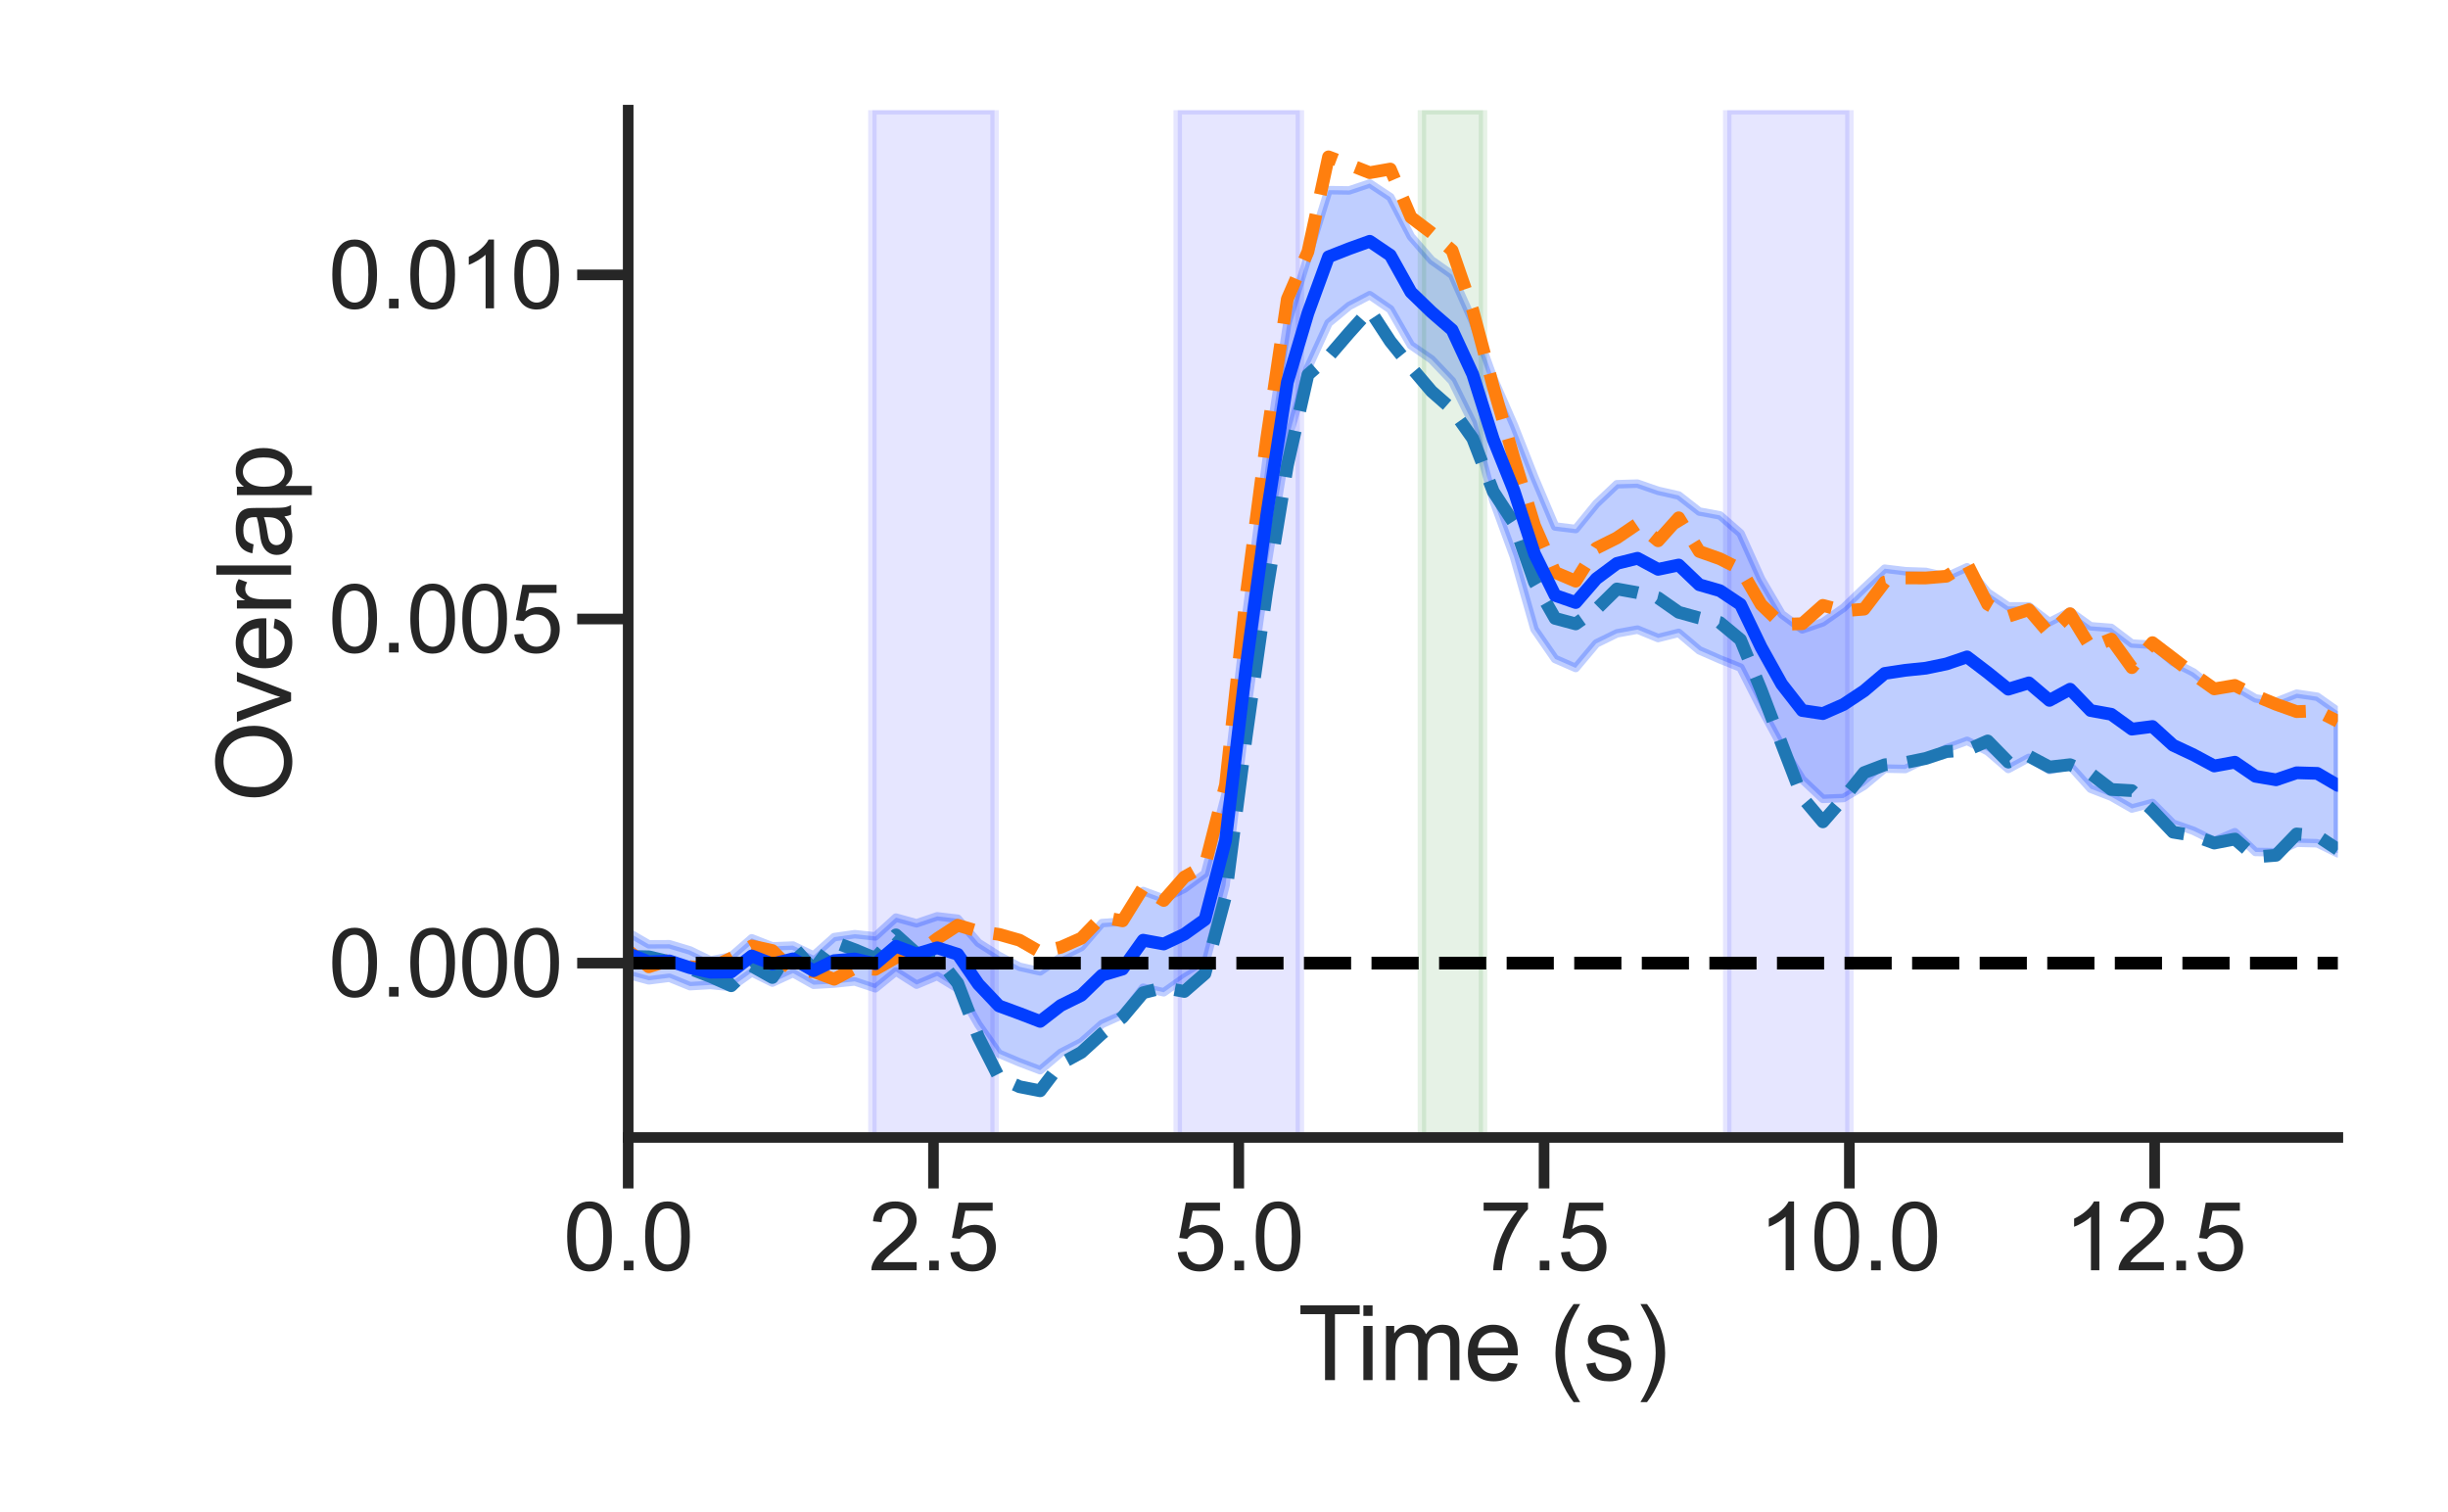 <?xml version="1.0" encoding="utf-8" standalone="no"?>
<!DOCTYPE svg PUBLIC "-//W3C//DTD SVG 1.1//EN"
  "http://www.w3.org/Graphics/SVG/1.1/DTD/svg11.dtd">
<svg xmlns:xlink="http://www.w3.org/1999/xlink" width="576pt" height="355.68pt" viewBox="0 0 576 355.68" xmlns="http://www.w3.org/2000/svg" version="1.1">
 <defs>
  <style type="text/css">*{stroke-linejoin: round; stroke-linecap: butt}</style>
 </defs>
 <g id="figure_1">
  <g id="patch_1">
   <path d="M 0 355.68 
L 576 355.68 
L 576 0 
L 0 0 
z
" style="fill: #ffffff"/>
  </g>
  <g id="axes_1">
   <g id="patch_2">
    <path d="M 147.808 267.618 
L 550.08 267.618 
L 550.08 25.92 
L 147.808 25.92 
z
" style="fill: #ffffff"/>
   </g>
   <g id="matplotlib.axis_1">
    <g id="xtick_1">
     <g id="line2d_1">
      <defs>
       <path id="m1e257dd7c7" d="M 0 0 
L 0 12 
" style="stroke: #262626; stroke-width: 2.5"/>
      </defs>
      <g>
       <use xlink:href="#m1e257dd7c7" x="147.808" y="267.618" style="fill: #262626; stroke: #262626; stroke-width: 2.5"/>
      </g>
     </g>
     <g id="text_1">
      <!-- 0.0 -->
      <g style="fill: #262626" transform="translate(132.518 298.865) scale(0.22 -0.22)">
       <defs>
        <path id="ArialMT-30" d="M 266 2259 
Q 266 3072 433 3567 
Q 600 4063 929 4331 
Q 1259 4600 1759 4600 
Q 2128 4600 2406 4451 
Q 2684 4303 2865 4023 
Q 3047 3744 3150 3342 
Q 3253 2941 3253 2259 
Q 3253 1453 3087 958 
Q 2922 463 2592 192 
Q 2263 -78 1759 -78 
Q 1097 -78 719 397 
Q 266 969 266 2259 
z
M 844 2259 
Q 844 1131 1108 757 
Q 1372 384 1759 384 
Q 2147 384 2411 759 
Q 2675 1134 2675 2259 
Q 2675 3391 2411 3762 
Q 2147 4134 1753 4134 
Q 1366 4134 1134 3806 
Q 844 3388 844 2259 
z
" transform="scale(0.016)"/>
        <path id="ArialMT-2e" d="M 581 0 
L 581 641 
L 1222 641 
L 1222 0 
L 581 0 
z
" transform="scale(0.016)"/>
       </defs>
       <use xlink:href="#ArialMT-30"/>
       <use xlink:href="#ArialMT-2e" x="55.615"/>
       <use xlink:href="#ArialMT-30" x="83.398"/>
      </g>
     </g>
    </g>
    <g id="xtick_2">
     <g id="line2d_2">
      <g>
       <use xlink:href="#m1e257dd7c7" x="219.642" y="267.618" style="fill: #262626; stroke: #262626; stroke-width: 2.5"/>
      </g>
     </g>
     <g id="text_2">
      <!-- 2.5 -->
      <g style="fill: #262626" transform="translate(204.352 298.865) scale(0.22 -0.22)">
       <defs>
        <path id="ArialMT-32" d="M 3222 541 
L 3222 0 
L 194 0 
Q 188 203 259 391 
Q 375 700 629 1000 
Q 884 1300 1366 1694 
Q 2113 2306 2375 2664 
Q 2638 3022 2638 3341 
Q 2638 3675 2398 3904 
Q 2159 4134 1775 4134 
Q 1369 4134 1125 3890 
Q 881 3647 878 3216 
L 300 3275 
Q 359 3922 746 4261 
Q 1134 4600 1788 4600 
Q 2447 4600 2831 4234 
Q 3216 3869 3216 3328 
Q 3216 3053 3103 2787 
Q 2991 2522 2730 2228 
Q 2469 1934 1863 1422 
Q 1356 997 1212 845 
Q 1069 694 975 541 
L 3222 541 
z
" transform="scale(0.016)"/>
        <path id="ArialMT-35" d="M 266 1200 
L 856 1250 
Q 922 819 1161 601 
Q 1400 384 1738 384 
Q 2144 384 2425 690 
Q 2706 997 2706 1503 
Q 2706 1984 2436 2262 
Q 2166 2541 1728 2541 
Q 1456 2541 1237 2417 
Q 1019 2294 894 2097 
L 366 2166 
L 809 4519 
L 3088 4519 
L 3088 3981 
L 1259 3981 
L 1013 2750 
Q 1425 3038 1878 3038 
Q 2478 3038 2890 2622 
Q 3303 2206 3303 1553 
Q 3303 931 2941 478 
Q 2500 -78 1738 -78 
Q 1113 -78 717 272 
Q 322 622 266 1200 
z
" transform="scale(0.016)"/>
       </defs>
       <use xlink:href="#ArialMT-32"/>
       <use xlink:href="#ArialMT-2e" x="55.615"/>
       <use xlink:href="#ArialMT-35" x="83.398"/>
      </g>
     </g>
    </g>
    <g id="xtick_3">
     <g id="line2d_3">
      <g>
       <use xlink:href="#m1e257dd7c7" x="291.476" y="267.618" style="fill: #262626; stroke: #262626; stroke-width: 2.5"/>
      </g>
     </g>
     <g id="text_3">
      <!-- 5.0 -->
      <g style="fill: #262626" transform="translate(276.186 298.865) scale(0.22 -0.22)">
       <use xlink:href="#ArialMT-35"/>
       <use xlink:href="#ArialMT-2e" x="55.615"/>
       <use xlink:href="#ArialMT-30" x="83.398"/>
      </g>
     </g>
    </g>
    <g id="xtick_4">
     <g id="line2d_4">
      <g>
       <use xlink:href="#m1e257dd7c7" x="363.311" y="267.618" style="fill: #262626; stroke: #262626; stroke-width: 2.5"/>
      </g>
     </g>
     <g id="text_4">
      <!-- 7.5 -->
      <g style="fill: #262626" transform="translate(348.021 298.865) scale(0.22 -0.22)">
       <defs>
        <path id="ArialMT-37" d="M 303 3981 
L 303 4522 
L 3269 4522 
L 3269 4084 
Q 2831 3619 2401 2847 
Q 1972 2075 1738 1259 
Q 1569 684 1522 0 
L 944 0 
Q 953 541 1156 1306 
Q 1359 2072 1739 2783 
Q 2119 3494 2547 3981 
L 303 3981 
z
" transform="scale(0.016)"/>
       </defs>
       <use xlink:href="#ArialMT-37"/>
       <use xlink:href="#ArialMT-2e" x="55.615"/>
       <use xlink:href="#ArialMT-35" x="83.398"/>
      </g>
     </g>
    </g>
    <g id="xtick_5">
     <g id="line2d_5">
      <g>
       <use xlink:href="#m1e257dd7c7" x="435.145" y="267.618" style="fill: #262626; stroke: #262626; stroke-width: 2.5"/>
      </g>
     </g>
     <g id="text_5">
      <!-- 10.0 -->
      <g style="fill: #262626" transform="translate(413.738 298.865) scale(0.22 -0.22)">
       <defs>
        <path id="ArialMT-31" d="M 2384 0 
L 1822 0 
L 1822 3584 
Q 1619 3391 1289 3197 
Q 959 3003 697 2906 
L 697 3450 
Q 1169 3672 1522 3987 
Q 1875 4303 2022 4600 
L 2384 4600 
L 2384 0 
z
" transform="scale(0.016)"/>
       </defs>
       <use xlink:href="#ArialMT-31"/>
       <use xlink:href="#ArialMT-30" x="55.615"/>
       <use xlink:href="#ArialMT-2e" x="111.23"/>
       <use xlink:href="#ArialMT-30" x="139.014"/>
      </g>
     </g>
    </g>
    <g id="xtick_6">
     <g id="line2d_6">
      <g>
       <use xlink:href="#m1e257dd7c7" x="506.979" y="267.618" style="fill: #262626; stroke: #262626; stroke-width: 2.5"/>
      </g>
     </g>
     <g id="text_6">
      <!-- 12.5 -->
      <g style="fill: #262626" transform="translate(485.572 298.865) scale(0.22 -0.22)">
       <use xlink:href="#ArialMT-31"/>
       <use xlink:href="#ArialMT-32" x="55.615"/>
       <use xlink:href="#ArialMT-2e" x="111.23"/>
       <use xlink:href="#ArialMT-35" x="139.014"/>
      </g>
     </g>
    </g>
    <g id="text_7">
     <!-- Time (s) -->
     <g style="fill: #262626" transform="translate(305.405 324.709) scale(0.24 -0.24)">
      <defs>
       <path id="ArialMT-54" d="M 1659 0 
L 1659 4041 
L 150 4041 
L 150 4581 
L 3781 4581 
L 3781 4041 
L 2266 4041 
L 2266 0 
L 1659 0 
z
" transform="scale(0.016)"/>
       <path id="ArialMT-69" d="M 425 3934 
L 425 4581 
L 988 4581 
L 988 3934 
L 425 3934 
z
M 425 0 
L 425 3319 
L 988 3319 
L 988 0 
L 425 0 
z
" transform="scale(0.016)"/>
       <path id="ArialMT-6d" d="M 422 0 
L 422 3319 
L 925 3319 
L 925 2853 
Q 1081 3097 1340 3245 
Q 1600 3394 1931 3394 
Q 2300 3394 2536 3241 
Q 2772 3088 2869 2813 
Q 3263 3394 3894 3394 
Q 4388 3394 4653 3120 
Q 4919 2847 4919 2278 
L 4919 0 
L 4359 0 
L 4359 2091 
Q 4359 2428 4304 2576 
Q 4250 2725 4106 2815 
Q 3963 2906 3769 2906 
Q 3419 2906 3187 2673 
Q 2956 2441 2956 1928 
L 2956 0 
L 2394 0 
L 2394 2156 
Q 2394 2531 2256 2718 
Q 2119 2906 1806 2906 
Q 1569 2906 1367 2781 
Q 1166 2656 1075 2415 
Q 984 2175 984 1722 
L 984 0 
L 422 0 
z
" transform="scale(0.016)"/>
       <path id="ArialMT-65" d="M 2694 1069 
L 3275 997 
Q 3138 488 2766 206 
Q 2394 -75 1816 -75 
Q 1088 -75 661 373 
Q 234 822 234 1631 
Q 234 2469 665 2931 
Q 1097 3394 1784 3394 
Q 2450 3394 2872 2941 
Q 3294 2488 3294 1666 
Q 3294 1616 3291 1516 
L 816 1516 
Q 847 969 1125 678 
Q 1403 388 1819 388 
Q 2128 388 2347 550 
Q 2566 713 2694 1069 
z
M 847 1978 
L 2700 1978 
Q 2663 2397 2488 2606 
Q 2219 2931 1791 2931 
Q 1403 2931 1139 2672 
Q 875 2413 847 1978 
z
" transform="scale(0.016)"/>
       <path id="ArialMT-20" transform="scale(0.016)"/>
       <path id="ArialMT-28" d="M 1497 -1347 
Q 1031 -759 709 28 
Q 388 816 388 1659 
Q 388 2403 628 3084 
Q 909 3875 1497 4659 
L 1900 4659 
Q 1522 4009 1400 3731 
Q 1209 3300 1100 2831 
Q 966 2247 966 1656 
Q 966 153 1900 -1347 
L 1497 -1347 
z
" transform="scale(0.016)"/>
       <path id="ArialMT-73" d="M 197 991 
L 753 1078 
Q 800 744 1014 566 
Q 1228 388 1613 388 
Q 2000 388 2187 545 
Q 2375 703 2375 916 
Q 2375 1106 2209 1216 
Q 2094 1291 1634 1406 
Q 1016 1563 777 1677 
Q 538 1791 414 1992 
Q 291 2194 291 2438 
Q 291 2659 392 2848 
Q 494 3038 669 3163 
Q 800 3259 1026 3326 
Q 1253 3394 1513 3394 
Q 1903 3394 2198 3281 
Q 2494 3169 2634 2976 
Q 2775 2784 2828 2463 
L 2278 2388 
Q 2241 2644 2061 2787 
Q 1881 2931 1553 2931 
Q 1166 2931 1000 2803 
Q 834 2675 834 2503 
Q 834 2394 903 2306 
Q 972 2216 1119 2156 
Q 1203 2125 1616 2013 
Q 2213 1853 2448 1751 
Q 2684 1650 2818 1456 
Q 2953 1263 2953 975 
Q 2953 694 2789 445 
Q 2625 197 2315 61 
Q 2006 -75 1616 -75 
Q 969 -75 630 194 
Q 291 463 197 991 
z
" transform="scale(0.016)"/>
       <path id="ArialMT-29" d="M 791 -1347 
L 388 -1347 
Q 1322 153 1322 1656 
Q 1322 2244 1188 2822 
Q 1081 3291 891 3722 
Q 769 4003 388 4659 
L 791 4659 
Q 1378 3875 1659 3084 
Q 1900 2403 1900 1659 
Q 1900 816 1576 28 
Q 1253 -759 791 -1347 
z
" transform="scale(0.016)"/>
      </defs>
      <use xlink:href="#ArialMT-54"/>
      <use xlink:href="#ArialMT-69" x="57.334"/>
      <use xlink:href="#ArialMT-6d" x="79.551"/>
      <use xlink:href="#ArialMT-65" x="162.852"/>
      <use xlink:href="#ArialMT-20" x="218.467"/>
      <use xlink:href="#ArialMT-28" x="246.25"/>
      <use xlink:href="#ArialMT-73" x="279.551"/>
      <use xlink:href="#ArialMT-29" x="329.551"/>
     </g>
    </g>
   </g>
   <g id="matplotlib.axis_2">
    <g id="ytick_1">
     <g id="line2d_7">
      <defs>
       <path id="mea34466062" d="M 0 0 
L -12 0 
" style="stroke: #262626; stroke-width: 2.5"/>
      </defs>
      <g>
       <use xlink:href="#mea34466062" x="147.808" y="226.596" style="fill: #262626; stroke: #262626; stroke-width: 2.5"/>
      </g>
     </g>
     <g id="text_8">
      <!-- 0.000 -->
      <g style="fill: #262626" transform="translate(77.26 234.469) scale(0.22 -0.22)">
       <use xlink:href="#ArialMT-30"/>
       <use xlink:href="#ArialMT-2e" x="55.615"/>
       <use xlink:href="#ArialMT-30" x="83.398"/>
       <use xlink:href="#ArialMT-30" x="139.014"/>
       <use xlink:href="#ArialMT-30" x="194.629"/>
      </g>
     </g>
    </g>
    <g id="ytick_2">
     <g id="line2d_8">
      <g>
       <use xlink:href="#mea34466062" x="147.808" y="145.634" style="fill: #262626; stroke: #262626; stroke-width: 2.5"/>
      </g>
     </g>
     <g id="text_9">
      <!-- 0.005 -->
      <g style="fill: #262626" transform="translate(77.26 153.507) scale(0.22 -0.22)">
       <use xlink:href="#ArialMT-30"/>
       <use xlink:href="#ArialMT-2e" x="55.615"/>
       <use xlink:href="#ArialMT-30" x="83.398"/>
       <use xlink:href="#ArialMT-30" x="139.014"/>
       <use xlink:href="#ArialMT-35" x="194.629"/>
      </g>
     </g>
    </g>
    <g id="ytick_3">
     <g id="line2d_9">
      <g>
       <use xlink:href="#mea34466062" x="147.808" y="64.672" style="fill: #262626; stroke: #262626; stroke-width: 2.5"/>
      </g>
     </g>
     <g id="text_10">
      <!-- 0.010 -->
      <g style="fill: #262626" transform="translate(77.26 72.546) scale(0.22 -0.22)">
       <use xlink:href="#ArialMT-30"/>
       <use xlink:href="#ArialMT-2e" x="55.615"/>
       <use xlink:href="#ArialMT-30" x="83.398"/>
       <use xlink:href="#ArialMT-31" x="139.014"/>
       <use xlink:href="#ArialMT-30" x="194.629"/>
      </g>
     </g>
    </g>
    <g id="text_11">
     <!-- Overlap -->
     <g style="fill: #262626" transform="translate(68.49 188.784) rotate(-90) scale(0.24 -0.24)">
      <defs>
       <path id="ArialMT-4f" d="M 309 2231 
Q 309 3372 921 4017 
Q 1534 4663 2503 4663 
Q 3138 4663 3647 4359 
Q 4156 4056 4423 3514 
Q 4691 2972 4691 2284 
Q 4691 1588 4409 1038 
Q 4128 488 3612 205 
Q 3097 -78 2500 -78 
Q 1853 -78 1343 234 
Q 834 547 571 1087 
Q 309 1628 309 2231 
z
M 934 2222 
Q 934 1394 1379 917 
Q 1825 441 2497 441 
Q 3181 441 3623 922 
Q 4066 1403 4066 2288 
Q 4066 2847 3877 3264 
Q 3688 3681 3323 3911 
Q 2959 4141 2506 4141 
Q 1863 4141 1398 3698 
Q 934 3256 934 2222 
z
" transform="scale(0.016)"/>
       <path id="ArialMT-76" d="M 1344 0 
L 81 3319 
L 675 3319 
L 1388 1331 
Q 1503 1009 1600 663 
Q 1675 925 1809 1294 
L 2547 3319 
L 3125 3319 
L 1869 0 
L 1344 0 
z
" transform="scale(0.016)"/>
       <path id="ArialMT-72" d="M 416 0 
L 416 3319 
L 922 3319 
L 922 2816 
Q 1116 3169 1280 3281 
Q 1444 3394 1641 3394 
Q 1925 3394 2219 3213 
L 2025 2691 
Q 1819 2813 1613 2813 
Q 1428 2813 1281 2702 
Q 1134 2591 1072 2394 
Q 978 2094 978 1738 
L 978 0 
L 416 0 
z
" transform="scale(0.016)"/>
       <path id="ArialMT-6c" d="M 409 0 
L 409 4581 
L 972 4581 
L 972 0 
L 409 0 
z
" transform="scale(0.016)"/>
       <path id="ArialMT-61" d="M 2588 409 
Q 2275 144 1986 34 
Q 1697 -75 1366 -75 
Q 819 -75 525 192 
Q 231 459 231 875 
Q 231 1119 342 1320 
Q 453 1522 633 1644 
Q 813 1766 1038 1828 
Q 1203 1872 1538 1913 
Q 2219 1994 2541 2106 
Q 2544 2222 2544 2253 
Q 2544 2597 2384 2738 
Q 2169 2928 1744 2928 
Q 1347 2928 1158 2789 
Q 969 2650 878 2297 
L 328 2372 
Q 403 2725 575 2942 
Q 747 3159 1072 3276 
Q 1397 3394 1825 3394 
Q 2250 3394 2515 3294 
Q 2781 3194 2906 3042 
Q 3031 2891 3081 2659 
Q 3109 2516 3109 2141 
L 3109 1391 
Q 3109 606 3145 398 
Q 3181 191 3288 0 
L 2700 0 
Q 2613 175 2588 409 
z
M 2541 1666 
Q 2234 1541 1622 1453 
Q 1275 1403 1131 1340 
Q 988 1278 909 1158 
Q 831 1038 831 891 
Q 831 666 1001 516 
Q 1172 366 1500 366 
Q 1825 366 2078 508 
Q 2331 650 2450 897 
Q 2541 1088 2541 1459 
L 2541 1666 
z
" transform="scale(0.016)"/>
       <path id="ArialMT-70" d="M 422 -1272 
L 422 3319 
L 934 3319 
L 934 2888 
Q 1116 3141 1344 3267 
Q 1572 3394 1897 3394 
Q 2322 3394 2647 3175 
Q 2972 2956 3137 2557 
Q 3303 2159 3303 1684 
Q 3303 1175 3120 767 
Q 2938 359 2589 142 
Q 2241 -75 1856 -75 
Q 1575 -75 1351 44 
Q 1128 163 984 344 
L 984 -1272 
L 422 -1272 
z
M 931 1641 
Q 931 1000 1190 694 
Q 1450 388 1819 388 
Q 2194 388 2461 705 
Q 2728 1022 2728 1688 
Q 2728 2322 2467 2637 
Q 2206 2953 1844 2953 
Q 1484 2953 1207 2617 
Q 931 2281 931 1641 
z
" transform="scale(0.016)"/>
      </defs>
      <use xlink:href="#ArialMT-4f"/>
      <use xlink:href="#ArialMT-76" x="77.783"/>
      <use xlink:href="#ArialMT-65" x="127.783"/>
      <use xlink:href="#ArialMT-72" x="183.398"/>
      <use xlink:href="#ArialMT-6c" x="216.699"/>
      <use xlink:href="#ArialMT-61" x="238.916"/>
      <use xlink:href="#ArialMT-70" x="294.531"/>
     </g>
    </g>
   </g>
   <g id="PolyCollection_1">
    <defs>
     <path id="mebef8cce9b" d="M 147.808 -136.317 
L 147.808 -126.336 
L 152.654 -125.03 
L 157.501 -125.642 
L 162.348 -123.663 
L 167.194 -123.944 
L 172.041 -123.455 
L 176.888 -126.906 
L 181.734 -124.501 
L 186.581 -126.732 
L 191.428 -123.993 
L 196.274 -124.265 
L 201.121 -124.775 
L 205.968 -123.163 
L 210.814 -127.103 
L 215.661 -124.016 
L 220.508 -126.055 
L 225.354 -123.082 
L 230.201 -114.638 
L 235.048 -107.769 
L 239.894 -105.726 
L 244.741 -103.89 
L 249.588 -107.977 
L 254.434 -110.475 
L 259.281 -114.757 
L 264.127 -116.933 
L 268.974 -123.287 
L 273.821 -122.221 
L 278.667 -125.645 
L 283.514 -128.584 
L 288.361 -147.396 
L 293.207 -187.436 
L 298.054 -222.029 
L 302.901 -251.834 
L 307.747 -269.09 
L 312.594 -279.681 
L 317.441 -283.693 
L 322.287 -286.235 
L 327.134 -282.909 
L 331.981 -274.469 
L 336.827 -271.123 
L 341.674 -266.019 
L 346.521 -256.187 
L 351.367 -237.967 
L 356.214 -224.726 
L 361.061 -207.644 
L 365.907 -200.643 
L 370.754 -198.523 
L 375.6 -204.293 
L 380.447 -206.666 
L 385.294 -207.55 
L 390.14 -205.568 
L 394.987 -206.78 
L 399.834 -202.679 
L 404.68 -200.56 
L 409.527 -198.612 
L 414.374 -189.07 
L 419.22 -180.111 
L 424.067 -172.299 
L 428.914 -167.726 
L 433.76 -167.923 
L 438.607 -170.8 
L 443.454 -174.854 
L 448.3 -174.754 
L 453.147 -177.092 
L 457.994 -179.594 
L 462.84 -181.379 
L 467.687 -178.937 
L 472.534 -174.77 
L 477.38 -177.376 
L 482.227 -174.492 
L 487.074 -175.501 
L 491.92 -170.116 
L 496.767 -168.241 
L 501.613 -165.455 
L 506.46 -166.757 
L 511.307 -161.89 
L 516.153 -160.195 
L 521 -157.826 
L 525.847 -159.88 
L 530.693 -155.238 
L 535.54 -155.161 
L 540.387 -157.409 
L 545.233 -157.287 
L 550.08 -154.914 
L 550.08 -188.33 
L 550.08 -188.33 
L 545.233 -191.755 
L 540.387 -192.473 
L 535.54 -190.558 
L 530.693 -191.366 
L 525.847 -194.197 
L 521 -193.598 
L 516.153 -197.438 
L 511.307 -199.931 
L 506.46 -203.966 
L 501.613 -204.269 
L 496.767 -207.946 
L 491.92 -208.328 
L 487.074 -211.81 
L 482.227 -209.322 
L 477.38 -213.016 
L 472.534 -213.007 
L 467.687 -216.283 
L 462.84 -222.211 
L 457.994 -219.997 
L 453.147 -221.12 
L 448.3 -221.289 
L 443.454 -221.88 
L 438.607 -217.334 
L 433.76 -212.665 
L 428.914 -209.267 
L 424.067 -207.605 
L 419.22 -211.171 
L 414.374 -219.445 
L 409.527 -230.192 
L 404.68 -234.419 
L 399.834 -235.324 
L 394.987 -239.105 
L 390.14 -240.201 
L 385.294 -241.889 
L 380.447 -241.745 
L 375.6 -237.147 
L 370.754 -231.21 
L 365.907 -231.809 
L 361.061 -243.284 
L 356.214 -255.625 
L 351.367 -266.722 
L 346.521 -280.166 
L 341.674 -291.012 
L 336.827 -294.444 
L 331.981 -300.012 
L 327.134 -309.294 
L 322.287 -312.503 
L 317.441 -310.876 
L 312.594 -310.947 
L 307.747 -295.309 
L 302.901 -279.645 
L 298.054 -247.825 
L 293.207 -210.604 
L 288.361 -168.8 
L 283.514 -150.139 
L 278.667 -146.58 
L 273.821 -144.244 
L 268.974 -146.037 
L 264.127 -138.847 
L 259.281 -138.497 
L 254.434 -132.878 
L 249.588 -130.448 
L 244.741 -127.136 
L 239.894 -128.22 
L 235.048 -130.786 
L 230.201 -133.861 
L 225.354 -139.523 
L 220.508 -140.085 
L 215.661 -138.451 
L 210.814 -139.788 
L 205.968 -135.366 
L 201.121 -135.887 
L 196.274 -135.192 
L 191.428 -130.86 
L 186.581 -133.212 
L 181.734 -133.015 
L 176.888 -134.918 
L 172.041 -130.675 
L 167.194 -129.718 
L 162.348 -132.065 
L 157.501 -133.523 
L 152.654 -133.497 
L 147.808 -136.317 
z
" style="stroke: #023eff; stroke-opacity: 0.25; stroke-width: 2"/>
    </defs>
    <g clip-path="url(#p10b308bbb1)">
     <use xlink:href="#mebef8cce9b" x="0" y="355.68" style="fill: #023eff; fill-opacity: 0.25; stroke: #023eff; stroke-opacity: 0.25; stroke-width: 2"/>
    </g>
   </g>
   <g id="patch_3">
    <path d="M 205.275 267.618 
L 205.275 25.92 
L 234.009 25.92 
L 234.009 267.618 
z
" clip-path="url(#p10b308bbb1)" style="fill: #0000ff; opacity: 0.1; stroke: #0000ff; stroke-width: 2; stroke-linejoin: miter"/>
   </g>
   <g id="patch_4">
    <path d="M 277.11 267.618 
L 277.11 25.92 
L 305.843 25.92 
L 305.843 267.618 
z
" clip-path="url(#p10b308bbb1)" style="fill: #0000ff; opacity: 0.1; stroke: #0000ff; stroke-width: 2; stroke-linejoin: miter"/>
   </g>
   <g id="patch_5">
    <path d="M 406.411 267.618 
L 406.411 25.92 
L 435.145 25.92 
L 435.145 267.618 
z
" clip-path="url(#p10b308bbb1)" style="fill: #0000ff; opacity: 0.1; stroke: #0000ff; stroke-width: 2; stroke-linejoin: miter"/>
   </g>
   <g id="patch_6">
    <path d="M 334.577 267.618 
L 334.577 25.92 
L 348.944 25.92 
L 348.944 267.618 
z
" clip-path="url(#p10b308bbb1)" style="fill: #008000; opacity: 0.1; stroke: #008000; stroke-width: 2; stroke-linejoin: miter"/>
   </g>
   <g id="line2d_10">
    <path d="M 147.808 225.013 
L 152.654 225.117 
L 157.501 226.244 
L 162.348 227.89 
L 167.194 229.755 
L 172.041 231.919 
L 176.888 227.255 
L 181.734 229.98 
L 186.581 222.704 
L 191.428 228.179 
L 196.274 221.652 
L 201.121 223.442 
L 205.968 225.457 
L 210.814 219.96 
L 215.661 224.334 
L 220.508 225.139 
L 225.354 231.349 
L 230.201 243.961 
L 235.048 253.489 
L 239.894 255.683 
L 244.741 256.632 
L 249.588 250.244 
L 254.434 247.598 
L 259.281 243.168 
L 264.127 239.334 
L 268.974 233.571 
L 273.821 232.341 
L 278.667 233.267 
L 283.514 229.066 
L 288.361 210.887 
L 293.207 173.413 
L 298.054 139.123 
L 302.901 109.547 
L 307.747 88.163 
L 312.594 83.931 
L 317.441 78.304 
L 322.287 72.911 
L 327.134 80.324 
L 331.981 86.352 
L 336.827 92.054 
L 341.674 96.308 
L 346.521 103.162 
L 351.367 115.667 
L 356.214 123.085 
L 361.061 136.994 
L 365.907 145.489 
L 370.754 146.787 
L 375.6 143.355 
L 380.447 138.568 
L 385.294 139.441 
L 390.14 140.663 
L 394.987 144.054 
L 399.834 145.4 
L 404.68 146.476 
L 409.527 150.501 
L 414.374 162.305 
L 419.22 175.018 
L 424.067 187.597 
L 428.914 193.358 
L 433.76 187.812 
L 438.607 181.785 
L 443.454 179.939 
L 448.3 179.439 
L 453.147 178.436 
L 457.994 176.825 
L 462.84 176.483 
L 467.687 174.329 
L 472.534 179.288 
L 477.38 177.894 
L 482.227 180.468 
L 487.074 179.916 
L 491.92 182.029 
L 496.767 185.746 
L 501.613 186.019 
L 506.46 190.662 
L 511.307 195.783 
L 516.153 196.58 
L 521 198.349 
L 525.847 197.399 
L 530.693 201.599 
L 535.54 201.231 
L 540.387 196.207 
L 545.233 196.666 
L 550.08 199.858 
" clip-path="url(#p10b308bbb1)" style="fill: none; stroke-dasharray: 11.1,4.8; stroke-dashoffset: 0; stroke: #1f77b4; stroke-width: 3"/>
   </g>
   <g id="line2d_11">
    <path d="M 147.808 223.688 
L 152.654 227.465 
L 157.501 225.919 
L 162.348 227.466 
L 167.194 227.732 
L 172.041 225.44 
L 176.888 222.565 
L 181.734 223.638 
L 186.581 228.473 
L 191.428 228.584 
L 196.274 230.391 
L 201.121 227.787 
L 205.968 228.057 
L 210.814 225.3 
L 215.661 224.563 
L 220.508 220.839 
L 225.354 217.682 
L 230.201 219.139 
L 235.048 219.832 
L 239.894 221.205 
L 244.741 223.981 
L 249.588 222.885 
L 254.434 220.741 
L 259.281 215.73 
L 264.127 216.66 
L 268.974 208.844 
L 273.821 211.856 
L 278.667 206.345 
L 283.514 203.632 
L 288.361 184.64 
L 293.207 140.148 
L 298.054 103.147 
L 302.901 70.35 
L 307.747 59.213 
L 312.594 36.906 
L 317.441 38.724 
L 322.287 40.627 
L 327.134 39.775 
L 331.981 51.119 
L 336.827 54.787 
L 341.674 58.925 
L 346.521 72.936 
L 351.367 91.063 
L 356.214 107.759 
L 361.061 123.631 
L 365.907 134.674 
L 370.754 136.737 
L 375.6 128.975 
L 380.447 126.552 
L 385.294 123.253 
L 390.14 127.236 
L 394.987 121.823 
L 399.834 129.746 
L 404.68 131.46 
L 409.527 133.897 
L 414.374 142.226 
L 419.22 146.894 
L 424.067 146.742 
L 428.914 142.427 
L 433.76 143.708 
L 438.607 143.316 
L 443.454 136.942 
L 448.3 135.978 
L 453.147 135.98 
L 457.994 135.575 
L 462.84 132.622 
L 467.687 142.156 
L 472.534 145.008 
L 477.38 143.439 
L 482.227 149.097 
L 487.074 144.399 
L 491.92 152.323 
L 496.767 150.358 
L 501.613 157.077 
L 506.46 151.198 
L 511.307 154.892 
L 516.153 158.646 
L 521 162.081 
L 525.847 161.263 
L 530.693 163.689 
L 535.54 165.702 
L 540.387 167.428 
L 545.233 167.244 
L 550.08 169.723 
" clip-path="url(#p10b308bbb1)" style="fill: none; stroke-dasharray: 11.1,4.8; stroke-dashoffset: 0; stroke: #ff7f0e; stroke-width: 3"/>
   </g>
   <g id="line2d_12">
    <path clip-path="url(#p10b308bbb1)" style="fill: none; stroke-dasharray: 11.1,4.8; stroke-dashoffset: 0; stroke: #2ca02c; stroke-width: 3"/>
   </g>
   <g id="line2d_13">
    <path clip-path="url(#p10b308bbb1)" style="fill: none; stroke-dasharray: 11.1,4.8; stroke-dashoffset: 0; stroke: #d62728; stroke-width: 3"/>
   </g>
   <g id="line2d_14">
    <path d="M 147.808 224.351 
L 152.654 226.291 
L 157.501 226.081 
L 162.348 227.678 
L 167.194 228.743 
L 172.041 228.679 
L 176.888 224.91 
L 181.734 226.809 
L 186.581 225.588 
L 191.428 228.381 
L 196.274 226.021 
L 201.121 225.614 
L 205.968 226.757 
L 210.814 222.63 
L 215.661 224.449 
L 220.508 222.989 
L 225.354 224.516 
L 230.201 231.55 
L 235.048 236.66 
L 239.894 238.444 
L 244.741 240.306 
L 249.588 236.564 
L 254.434 234.169 
L 259.281 229.449 
L 264.127 227.997 
L 268.974 221.207 
L 273.821 222.098 
L 278.667 219.806 
L 283.514 216.349 
L 288.361 197.763 
L 293.207 156.78 
L 298.054 121.135 
L 302.901 89.948 
L 307.747 73.688 
L 312.594 60.419 
L 317.441 58.514 
L 322.287 56.769 
L 327.134 60.05 
L 331.981 68.736 
L 336.827 73.421 
L 341.674 77.616 
L 346.521 88.049 
L 351.367 103.365 
L 356.214 115.422 
L 361.061 130.312 
L 365.907 140.081 
L 370.754 141.762 
L 375.6 136.165 
L 380.447 132.56 
L 385.294 131.347 
L 390.14 133.95 
L 394.987 132.939 
L 399.834 137.573 
L 404.68 138.968 
L 409.527 142.199 
L 414.374 152.265 
L 419.22 160.956 
L 424.067 167.17 
L 428.914 167.893 
L 433.76 165.76 
L 438.607 162.55 
L 443.454 158.441 
L 448.3 157.708 
L 453.147 157.208 
L 457.994 156.2 
L 462.84 154.553 
L 467.687 158.243 
L 472.534 162.148 
L 477.38 160.667 
L 482.227 164.782 
L 487.074 162.157 
L 491.92 167.176 
L 496.767 168.052 
L 501.613 171.548 
L 506.46 170.93 
L 511.307 175.338 
L 516.153 177.613 
L 521 180.215 
L 525.847 179.331 
L 530.693 182.644 
L 535.54 183.466 
L 540.387 181.818 
L 545.233 181.955 
L 550.08 184.791 
" clip-path="url(#p10b308bbb1)" style="fill: none; stroke: #023eff; stroke-width: 3; stroke-linecap: round"/>
   </g>
   <g id="line2d_15">
    <path d="M 147.808 226.596 
L 550.08 226.596 
" clip-path="url(#p10b308bbb1)" style="fill: none; stroke-dasharray: 11.1,4.8; stroke-dashoffset: 0; stroke: #000000; stroke-width: 3"/>
   </g>
   <g id="patch_7">
    <path d="M 147.808 267.618 
L 147.808 25.92 
" style="fill: none; stroke: #262626; stroke-width: 2.5; stroke-linejoin: miter; stroke-linecap: square"/>
   </g>
   <g id="patch_8">
    <path d="M 147.808 267.618 
L 550.08 267.618 
" style="fill: none; stroke: #262626; stroke-width: 2.5; stroke-linejoin: miter; stroke-linecap: square"/>
   </g>
  </g>
 </g>
 <defs>
  <clipPath id="p10b308bbb1">
   <rect x="147.808" y="25.92" width="402.272" height="241.698"/>
  </clipPath>
 </defs>
</svg>

